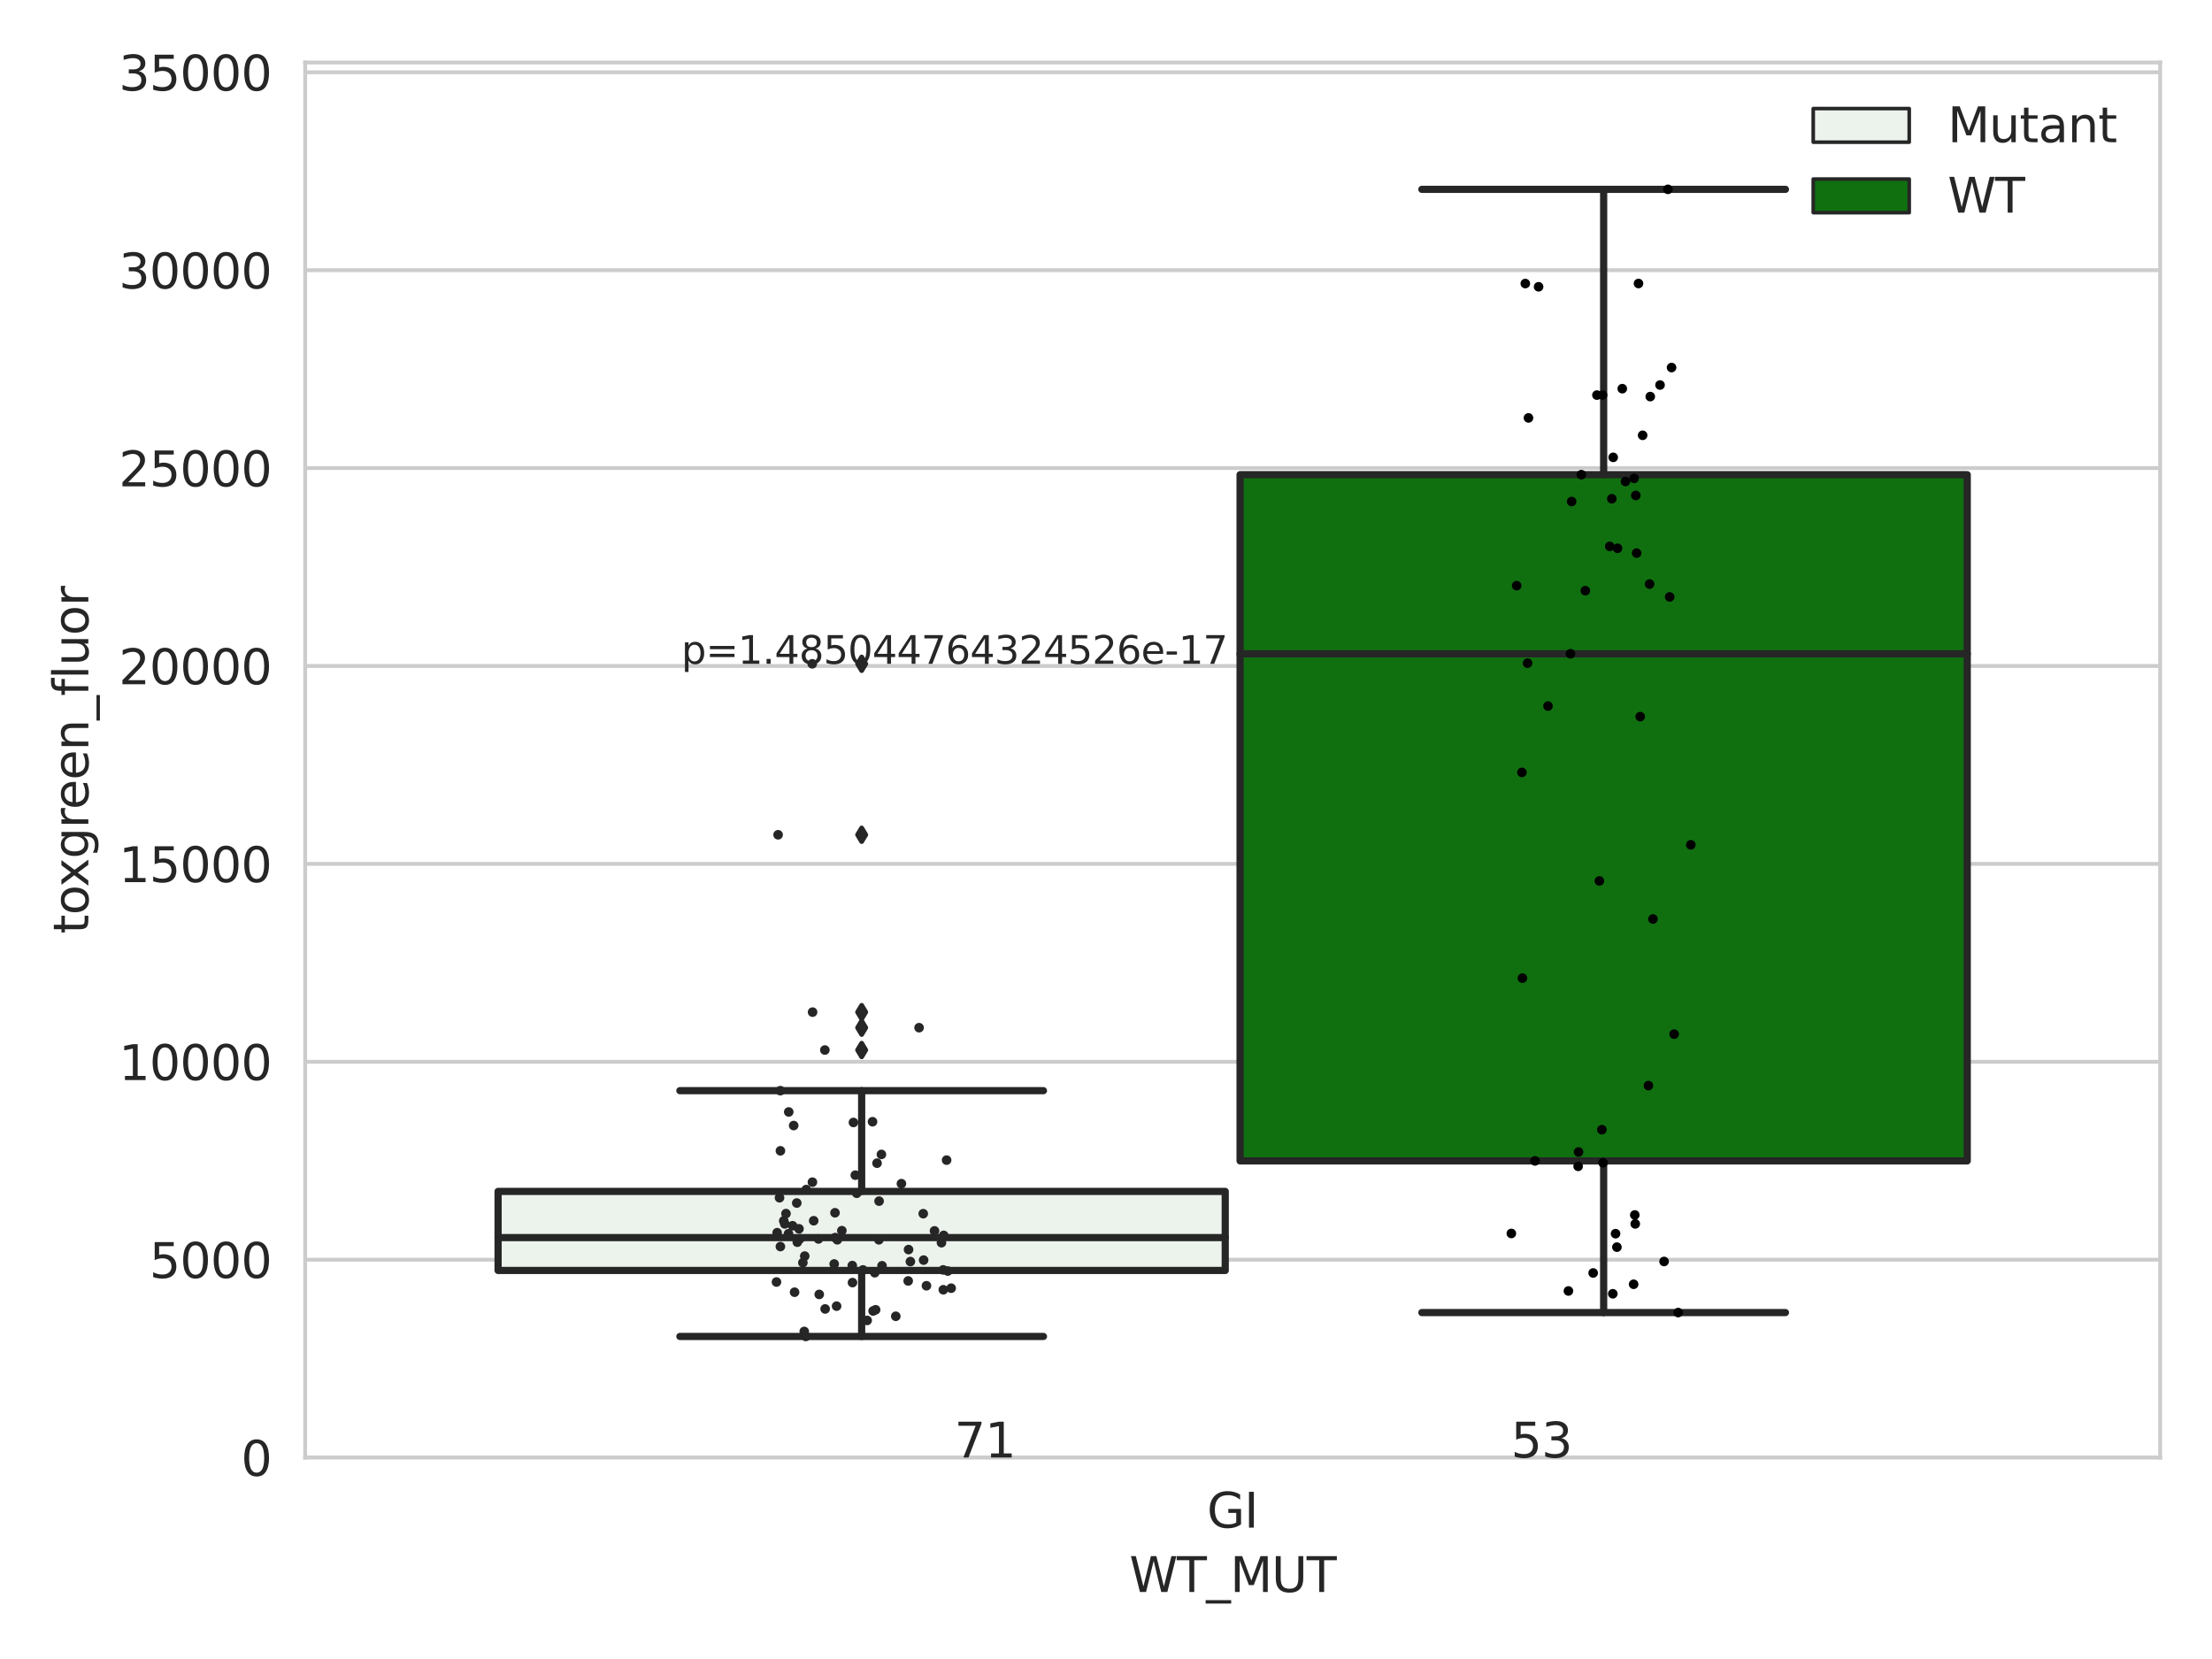 <?xml version="1.0" encoding="utf-8" standalone="no"?>
<!DOCTYPE svg PUBLIC "-//W3C//DTD SVG 1.1//EN"
  "http://www.w3.org/Graphics/SVG/1.1/DTD/svg11.dtd">
<svg xmlns:xlink="http://www.w3.org/1999/xlink" width="460.8pt" height="345.6pt" viewBox="0 0 460.8 345.6" xmlns="http://www.w3.org/2000/svg" version="1.1">
 <defs>
  <style type="text/css">*{stroke-linejoin: round; stroke-linecap: butt}</style>
 </defs>
 <g id="figure_1">
  <g id="patch_1">
   <path d="M 0 345.6 
L 460.8 345.6 
L 460.8 0 
L 0 0 
z
" style="fill: #ffffff"/>
  </g>
  <g id="axes_1">
   <g id="patch_2">
    <path d="M 63.571 303.64 
L 450 303.64 
L 450 13.022 
L 63.571 13.022 
z
" style="fill: #ffffff"/>
   </g>
   <g id="matplotlib.axis_1">
    <g id="xtick_1">
     <g id="text_1">
      <!-- GI -->
      <g style="fill: #262626" transform="translate(251.436 318.238)scale(0.1 -0.1)">
       <defs>
        <path id="DejaVuSans-47" d="M 3809 666 
L 3809 1919 
L 2778 1919 
L 2778 2438 
L 4434 2438 
L 4434 434 
Q 4069 175 3628 42 
Q 3188 -91 2688 -91 
Q 1594 -91 976 548 
Q 359 1188 359 2328 
Q 359 3472 976 4111 
Q 1594 4750 2688 4750 
Q 3144 4750 3555 4637 
Q 3966 4525 4313 4306 
L 4313 3634 
Q 3963 3931 3569 4081 
Q 3175 4231 2741 4231 
Q 1884 4231 1454 3753 
Q 1025 3275 1025 2328 
Q 1025 1384 1454 906 
Q 1884 428 2741 428 
Q 3075 428 3337 486 
Q 3600 544 3809 666 
z
" transform="scale(0.016)"/>
        <path id="DejaVuSans-49" d="M 628 4666 
L 1259 4666 
L 1259 0 
L 628 0 
L 628 4666 
z
" transform="scale(0.016)"/>
       </defs>
       <use xlink:href="#DejaVuSans-47"/>
       <use xlink:href="#DejaVuSans-49" x="77.49"/>
      </g>
     </g>
    </g>
    <g id="text_2">
     <!-- WT_MUT -->
     <g style="fill: #262626" transform="translate(235.261 331.638)scale(0.1 -0.1)">
      <defs>
       <path id="DejaVuSans-57" d="M 213 4666 
L 850 4666 
L 1831 722 
L 2809 4666 
L 3519 4666 
L 4500 722 
L 5478 4666 
L 6119 4666 
L 4947 0 
L 4153 0 
L 3169 4050 
L 2175 0 
L 1381 0 
L 213 4666 
z
" transform="scale(0.016)"/>
       <path id="DejaVuSans-54" d="M -19 4666 
L 3928 4666 
L 3928 4134 
L 2272 4134 
L 2272 0 
L 1638 0 
L 1638 4134 
L -19 4134 
L -19 4666 
z
" transform="scale(0.016)"/>
       <path id="DejaVuSans-5f" d="M 3263 -1063 
L 3263 -1509 
L -63 -1509 
L -63 -1063 
L 3263 -1063 
z
" transform="scale(0.016)"/>
       <path id="DejaVuSans-4d" d="M 628 4666 
L 1569 4666 
L 2759 1491 
L 3956 4666 
L 4897 4666 
L 4897 0 
L 4281 0 
L 4281 4097 
L 3078 897 
L 2444 897 
L 1241 4097 
L 1241 0 
L 628 0 
L 628 4666 
z
" transform="scale(0.016)"/>
       <path id="DejaVuSans-55" d="M 556 4666 
L 1191 4666 
L 1191 1831 
Q 1191 1081 1462 751 
Q 1734 422 2344 422 
Q 2950 422 3222 751 
Q 3494 1081 3494 1831 
L 3494 4666 
L 4128 4666 
L 4128 1753 
Q 4128 841 3676 375 
Q 3225 -91 2344 -91 
Q 1459 -91 1007 375 
Q 556 841 556 1753 
L 556 4666 
z
" transform="scale(0.016)"/>
      </defs>
      <use xlink:href="#DejaVuSans-57"/>
      <use xlink:href="#DejaVuSans-54" x="98.877"/>
      <use xlink:href="#DejaVuSans-5f" x="159.961"/>
      <use xlink:href="#DejaVuSans-4d" x="209.961"/>
      <use xlink:href="#DejaVuSans-55" x="296.24"/>
      <use xlink:href="#DejaVuSans-54" x="369.434"/>
     </g>
    </g>
   </g>
   <g id="matplotlib.axis_2">
    <g id="ytick_1">
     <g id="line2d_1">
      <path d="M 63.571 303.64 
L 450 303.64 
" clip-path="url(#p75c752be65)" style="fill: none; stroke: #cccccc; stroke-width: 0.8; stroke-linecap: round"/>
     </g>
     <g id="text_3">
      <!-- 0 -->
      <g style="fill: #262626" transform="translate(50.209 307.439)scale(0.1 -0.1)">
       <defs>
        <path id="DejaVuSans-30" d="M 2034 4250 
Q 1547 4250 1301 3770 
Q 1056 3291 1056 2328 
Q 1056 1369 1301 889 
Q 1547 409 2034 409 
Q 2525 409 2770 889 
Q 3016 1369 3016 2328 
Q 3016 3291 2770 3770 
Q 2525 4250 2034 4250 
z
M 2034 4750 
Q 2819 4750 3233 4129 
Q 3647 3509 3647 2328 
Q 3647 1150 3233 529 
Q 2819 -91 2034 -91 
Q 1250 -91 836 529 
Q 422 1150 422 2328 
Q 422 3509 836 4129 
Q 1250 4750 2034 4750 
z
" transform="scale(0.016)"/>
       </defs>
       <use xlink:href="#DejaVuSans-30"/>
      </g>
     </g>
    </g>
    <g id="ytick_2">
     <g id="line2d_2">
      <path d="M 63.571 262.414 
L 450 262.414 
" clip-path="url(#p75c752be65)" style="fill: none; stroke: #cccccc; stroke-width: 0.8; stroke-linecap: round"/>
     </g>
     <g id="text_4">
      <!-- 5000 -->
      <g style="fill: #262626" transform="translate(31.121 266.214)scale(0.1 -0.1)">
       <defs>
        <path id="DejaVuSans-35" d="M 691 4666 
L 3169 4666 
L 3169 4134 
L 1269 4134 
L 1269 2991 
Q 1406 3038 1543 3061 
Q 1681 3084 1819 3084 
Q 2600 3084 3056 2656 
Q 3513 2228 3513 1497 
Q 3513 744 3044 326 
Q 2575 -91 1722 -91 
Q 1428 -91 1123 -41 
Q 819 9 494 109 
L 494 744 
Q 775 591 1075 516 
Q 1375 441 1709 441 
Q 2250 441 2565 725 
Q 2881 1009 2881 1497 
Q 2881 1984 2565 2268 
Q 2250 2553 1709 2553 
Q 1456 2553 1204 2497 
Q 953 2441 691 2322 
L 691 4666 
z
" transform="scale(0.016)"/>
       </defs>
       <use xlink:href="#DejaVuSans-35"/>
       <use xlink:href="#DejaVuSans-30" x="63.623"/>
       <use xlink:href="#DejaVuSans-30" x="127.246"/>
       <use xlink:href="#DejaVuSans-30" x="190.869"/>
      </g>
     </g>
    </g>
    <g id="ytick_3">
     <g id="line2d_3">
      <path d="M 63.571 221.189 
L 450 221.189 
" clip-path="url(#p75c752be65)" style="fill: none; stroke: #cccccc; stroke-width: 0.8; stroke-linecap: round"/>
     </g>
     <g id="text_5">
      <!-- 10000 -->
      <g style="fill: #262626" transform="translate(24.759 224.988)scale(0.1 -0.1)">
       <defs>
        <path id="DejaVuSans-31" d="M 794 531 
L 1825 531 
L 1825 4091 
L 703 3866 
L 703 4441 
L 1819 4666 
L 2450 4666 
L 2450 531 
L 3481 531 
L 3481 0 
L 794 0 
L 794 531 
z
" transform="scale(0.016)"/>
       </defs>
       <use xlink:href="#DejaVuSans-31"/>
       <use xlink:href="#DejaVuSans-30" x="63.623"/>
       <use xlink:href="#DejaVuSans-30" x="127.246"/>
       <use xlink:href="#DejaVuSans-30" x="190.869"/>
       <use xlink:href="#DejaVuSans-30" x="254.492"/>
      </g>
     </g>
    </g>
    <g id="ytick_4">
     <g id="line2d_4">
      <path d="M 63.571 179.963 
L 450 179.963 
" clip-path="url(#p75c752be65)" style="fill: none; stroke: #cccccc; stroke-width: 0.8; stroke-linecap: round"/>
     </g>
     <g id="text_6">
      <!-- 15000 -->
      <g style="fill: #262626" transform="translate(24.759 183.762)scale(0.1 -0.1)">
       <use xlink:href="#DejaVuSans-31"/>
       <use xlink:href="#DejaVuSans-35" x="63.623"/>
       <use xlink:href="#DejaVuSans-30" x="127.246"/>
       <use xlink:href="#DejaVuSans-30" x="190.869"/>
       <use xlink:href="#DejaVuSans-30" x="254.492"/>
      </g>
     </g>
    </g>
    <g id="ytick_5">
     <g id="line2d_5">
      <path d="M 63.571 138.738 
L 450 138.738 
" clip-path="url(#p75c752be65)" style="fill: none; stroke: #cccccc; stroke-width: 0.8; stroke-linecap: round"/>
     </g>
     <g id="text_7">
      <!-- 20000 -->
      <g style="fill: #262626" transform="translate(24.759 142.537)scale(0.1 -0.1)">
       <defs>
        <path id="DejaVuSans-32" d="M 1228 531 
L 3431 531 
L 3431 0 
L 469 0 
L 469 531 
Q 828 903 1448 1529 
Q 2069 2156 2228 2338 
Q 2531 2678 2651 2914 
Q 2772 3150 2772 3378 
Q 2772 3750 2511 3984 
Q 2250 4219 1831 4219 
Q 1534 4219 1204 4116 
Q 875 4013 500 3803 
L 500 4441 
Q 881 4594 1212 4672 
Q 1544 4750 1819 4750 
Q 2544 4750 2975 4387 
Q 3406 4025 3406 3419 
Q 3406 3131 3298 2873 
Q 3191 2616 2906 2266 
Q 2828 2175 2409 1742 
Q 1991 1309 1228 531 
z
" transform="scale(0.016)"/>
       </defs>
       <use xlink:href="#DejaVuSans-32"/>
       <use xlink:href="#DejaVuSans-30" x="63.623"/>
       <use xlink:href="#DejaVuSans-30" x="127.246"/>
       <use xlink:href="#DejaVuSans-30" x="190.869"/>
       <use xlink:href="#DejaVuSans-30" x="254.492"/>
      </g>
     </g>
    </g>
    <g id="ytick_6">
     <g id="line2d_6">
      <path d="M 63.571 97.512 
L 450 97.512 
" clip-path="url(#p75c752be65)" style="fill: none; stroke: #cccccc; stroke-width: 0.8; stroke-linecap: round"/>
     </g>
     <g id="text_8">
      <!-- 25000 -->
      <g style="fill: #262626" transform="translate(24.759 101.311)scale(0.1 -0.1)">
       <use xlink:href="#DejaVuSans-32"/>
       <use xlink:href="#DejaVuSans-35" x="63.623"/>
       <use xlink:href="#DejaVuSans-30" x="127.246"/>
       <use xlink:href="#DejaVuSans-30" x="190.869"/>
       <use xlink:href="#DejaVuSans-30" x="254.492"/>
      </g>
     </g>
    </g>
    <g id="ytick_7">
     <g id="line2d_7">
      <path d="M 63.571 56.286 
L 450 56.286 
" clip-path="url(#p75c752be65)" style="fill: none; stroke: #cccccc; stroke-width: 0.8; stroke-linecap: round"/>
     </g>
     <g id="text_9">
      <!-- 30000 -->
      <g style="fill: #262626" transform="translate(24.759 60.085)scale(0.1 -0.1)">
       <defs>
        <path id="DejaVuSans-33" d="M 2597 2516 
Q 3050 2419 3304 2112 
Q 3559 1806 3559 1356 
Q 3559 666 3084 287 
Q 2609 -91 1734 -91 
Q 1441 -91 1130 -33 
Q 819 25 488 141 
L 488 750 
Q 750 597 1062 519 
Q 1375 441 1716 441 
Q 2309 441 2620 675 
Q 2931 909 2931 1356 
Q 2931 1769 2642 2001 
Q 2353 2234 1838 2234 
L 1294 2234 
L 1294 2753 
L 1863 2753 
Q 2328 2753 2575 2939 
Q 2822 3125 2822 3475 
Q 2822 3834 2567 4026 
Q 2313 4219 1838 4219 
Q 1578 4219 1281 4162 
Q 984 4106 628 3988 
L 628 4550 
Q 988 4650 1302 4700 
Q 1616 4750 1894 4750 
Q 2613 4750 3031 4423 
Q 3450 4097 3450 3541 
Q 3450 3153 3228 2886 
Q 3006 2619 2597 2516 
z
" transform="scale(0.016)"/>
       </defs>
       <use xlink:href="#DejaVuSans-33"/>
       <use xlink:href="#DejaVuSans-30" x="63.623"/>
       <use xlink:href="#DejaVuSans-30" x="127.246"/>
       <use xlink:href="#DejaVuSans-30" x="190.869"/>
       <use xlink:href="#DejaVuSans-30" x="254.492"/>
      </g>
     </g>
    </g>
    <g id="ytick_8">
     <g id="line2d_8">
      <path d="M 63.571 15.061 
L 450 15.061 
" clip-path="url(#p75c752be65)" style="fill: none; stroke: #cccccc; stroke-width: 0.8; stroke-linecap: round"/>
     </g>
     <g id="text_10">
      <!-- 35000 -->
      <g style="fill: #262626" transform="translate(24.759 18.86)scale(0.1 -0.1)">
       <use xlink:href="#DejaVuSans-33"/>
       <use xlink:href="#DejaVuSans-35" x="63.623"/>
       <use xlink:href="#DejaVuSans-30" x="127.246"/>
       <use xlink:href="#DejaVuSans-30" x="190.869"/>
       <use xlink:href="#DejaVuSans-30" x="254.492"/>
      </g>
     </g>
    </g>
    <g id="text_11">
     <!-- toxgreen_fluor -->
     <g style="fill: #262626" transform="translate(18.401 194.526)rotate(-90)scale(0.1 -0.1)">
      <defs>
       <path id="DejaVuSans-74" d="M 1172 4494 
L 1172 3500 
L 2356 3500 
L 2356 3053 
L 1172 3053 
L 1172 1153 
Q 1172 725 1289 603 
Q 1406 481 1766 481 
L 2356 481 
L 2356 0 
L 1766 0 
Q 1100 0 847 248 
Q 594 497 594 1153 
L 594 3053 
L 172 3053 
L 172 3500 
L 594 3500 
L 594 4494 
L 1172 4494 
z
" transform="scale(0.016)"/>
       <path id="DejaVuSans-6f" d="M 1959 3097 
Q 1497 3097 1228 2736 
Q 959 2375 959 1747 
Q 959 1119 1226 758 
Q 1494 397 1959 397 
Q 2419 397 2687 759 
Q 2956 1122 2956 1747 
Q 2956 2369 2687 2733 
Q 2419 3097 1959 3097 
z
M 1959 3584 
Q 2709 3584 3137 3096 
Q 3566 2609 3566 1747 
Q 3566 888 3137 398 
Q 2709 -91 1959 -91 
Q 1206 -91 779 398 
Q 353 888 353 1747 
Q 353 2609 779 3096 
Q 1206 3584 1959 3584 
z
" transform="scale(0.016)"/>
       <path id="DejaVuSans-78" d="M 3513 3500 
L 2247 1797 
L 3578 0 
L 2900 0 
L 1881 1375 
L 863 0 
L 184 0 
L 1544 1831 
L 300 3500 
L 978 3500 
L 1906 2253 
L 2834 3500 
L 3513 3500 
z
" transform="scale(0.016)"/>
       <path id="DejaVuSans-67" d="M 2906 1791 
Q 2906 2416 2648 2759 
Q 2391 3103 1925 3103 
Q 1463 3103 1205 2759 
Q 947 2416 947 1791 
Q 947 1169 1205 825 
Q 1463 481 1925 481 
Q 2391 481 2648 825 
Q 2906 1169 2906 1791 
z
M 3481 434 
Q 3481 -459 3084 -895 
Q 2688 -1331 1869 -1331 
Q 1566 -1331 1297 -1286 
Q 1028 -1241 775 -1147 
L 775 -588 
Q 1028 -725 1275 -790 
Q 1522 -856 1778 -856 
Q 2344 -856 2625 -561 
Q 2906 -266 2906 331 
L 2906 616 
Q 2728 306 2450 153 
Q 2172 0 1784 0 
Q 1141 0 747 490 
Q 353 981 353 1791 
Q 353 2603 747 3093 
Q 1141 3584 1784 3584 
Q 2172 3584 2450 3431 
Q 2728 3278 2906 2969 
L 2906 3500 
L 3481 3500 
L 3481 434 
z
" transform="scale(0.016)"/>
       <path id="DejaVuSans-72" d="M 2631 2963 
Q 2534 3019 2420 3045 
Q 2306 3072 2169 3072 
Q 1681 3072 1420 2755 
Q 1159 2438 1159 1844 
L 1159 0 
L 581 0 
L 581 3500 
L 1159 3500 
L 1159 2956 
Q 1341 3275 1631 3429 
Q 1922 3584 2338 3584 
Q 2397 3584 2469 3576 
Q 2541 3569 2628 3553 
L 2631 2963 
z
" transform="scale(0.016)"/>
       <path id="DejaVuSans-65" d="M 3597 1894 
L 3597 1613 
L 953 1613 
Q 991 1019 1311 708 
Q 1631 397 2203 397 
Q 2534 397 2845 478 
Q 3156 559 3463 722 
L 3463 178 
Q 3153 47 2828 -22 
Q 2503 -91 2169 -91 
Q 1331 -91 842 396 
Q 353 884 353 1716 
Q 353 2575 817 3079 
Q 1281 3584 2069 3584 
Q 2775 3584 3186 3129 
Q 3597 2675 3597 1894 
z
M 3022 2063 
Q 3016 2534 2758 2815 
Q 2500 3097 2075 3097 
Q 1594 3097 1305 2825 
Q 1016 2553 972 2059 
L 3022 2063 
z
" transform="scale(0.016)"/>
       <path id="DejaVuSans-6e" d="M 3513 2113 
L 3513 0 
L 2938 0 
L 2938 2094 
Q 2938 2591 2744 2837 
Q 2550 3084 2163 3084 
Q 1697 3084 1428 2787 
Q 1159 2491 1159 1978 
L 1159 0 
L 581 0 
L 581 3500 
L 1159 3500 
L 1159 2956 
Q 1366 3272 1645 3428 
Q 1925 3584 2291 3584 
Q 2894 3584 3203 3211 
Q 3513 2838 3513 2113 
z
" transform="scale(0.016)"/>
       <path id="DejaVuSans-66" d="M 2375 4863 
L 2375 4384 
L 1825 4384 
Q 1516 4384 1395 4259 
Q 1275 4134 1275 3809 
L 1275 3500 
L 2222 3500 
L 2222 3053 
L 1275 3053 
L 1275 0 
L 697 0 
L 697 3053 
L 147 3053 
L 147 3500 
L 697 3500 
L 697 3744 
Q 697 4328 969 4595 
Q 1241 4863 1831 4863 
L 2375 4863 
z
" transform="scale(0.016)"/>
       <path id="DejaVuSans-6c" d="M 603 4863 
L 1178 4863 
L 1178 0 
L 603 0 
L 603 4863 
z
" transform="scale(0.016)"/>
       <path id="DejaVuSans-75" d="M 544 1381 
L 544 3500 
L 1119 3500 
L 1119 1403 
Q 1119 906 1312 657 
Q 1506 409 1894 409 
Q 2359 409 2629 706 
Q 2900 1003 2900 1516 
L 2900 3500 
L 3475 3500 
L 3475 0 
L 2900 0 
L 2900 538 
Q 2691 219 2414 64 
Q 2138 -91 1772 -91 
Q 1169 -91 856 284 
Q 544 659 544 1381 
z
M 1991 3584 
L 1991 3584 
z
" transform="scale(0.016)"/>
      </defs>
      <use xlink:href="#DejaVuSans-74"/>
      <use xlink:href="#DejaVuSans-6f" x="39.209"/>
      <use xlink:href="#DejaVuSans-78" x="97.266"/>
      <use xlink:href="#DejaVuSans-67" x="156.445"/>
      <use xlink:href="#DejaVuSans-72" x="219.922"/>
      <use xlink:href="#DejaVuSans-65" x="258.785"/>
      <use xlink:href="#DejaVuSans-65" x="320.309"/>
      <use xlink:href="#DejaVuSans-6e" x="381.832"/>
      <use xlink:href="#DejaVuSans-5f" x="445.211"/>
      <use xlink:href="#DejaVuSans-66" x="495.211"/>
      <use xlink:href="#DejaVuSans-6c" x="530.416"/>
      <use xlink:href="#DejaVuSans-75" x="558.199"/>
      <use xlink:href="#DejaVuSans-6f" x="621.578"/>
      <use xlink:href="#DejaVuSans-72" x="682.76"/>
     </g>
    </g>
   </g>
   <g id="patch_3">
    <path d="M 103.76 264.664 
L 255.24 264.664 
L 255.24 248.193 
L 103.76 248.193 
L 103.76 264.664 
z
" clip-path="url(#p75c752be65)" style="fill: #ecf2ec; stroke: #262626; stroke-width: 1.5; stroke-linejoin: miter"/>
   </g>
   <g id="patch_4">
    <path d="M 258.331 241.838 
L 409.811 241.838 
L 409.811 98.884 
L 258.331 98.884 
L 258.331 241.838 
z
" clip-path="url(#p75c752be65)" style="fill: #107010; stroke: #262626; stroke-width: 1.5; stroke-linejoin: miter"/>
   </g>
   <g id="patch_5">
    <path d="M 256.786 303.64 
L 256.786 303.64 
L 256.786 303.64 
L 256.786 303.64 
z
" clip-path="url(#p75c752be65)" style="fill: #ecf2ec; stroke: #262626; stroke-width: 0.75; stroke-linejoin: miter"/>
   </g>
   <g id="patch_6">
    <path d="M 256.786 303.64 
L 256.786 303.64 
L 256.786 303.64 
L 256.786 303.64 
z
" clip-path="url(#p75c752be65)" style="fill: #107010; stroke: #262626; stroke-width: 0.75; stroke-linejoin: miter"/>
   </g>
   <g id="PathCollection_1"/>
   <g id="PathCollection_2"/>
   <g id="line2d_9">
    <path d="M 179.5 264.664 
L 179.5 278.405 
" clip-path="url(#p75c752be65)" style="fill: none; stroke: #262626; stroke-width: 1.5; stroke-linecap: round"/>
   </g>
   <g id="line2d_10">
    <path d="M 179.5 248.193 
L 179.5 227.207 
" clip-path="url(#p75c752be65)" style="fill: none; stroke: #262626; stroke-width: 1.5; stroke-linecap: round"/>
   </g>
   <g id="line2d_11">
    <path d="M 141.63 278.405 
L 217.37 278.405 
" clip-path="url(#p75c752be65)" style="fill: none; stroke: #262626; stroke-width: 1.5; stroke-linecap: round"/>
   </g>
   <g id="line2d_12">
    <path d="M 141.63 227.207 
L 217.37 227.207 
" clip-path="url(#p75c752be65)" style="fill: none; stroke: #262626; stroke-width: 1.5; stroke-linecap: round"/>
   </g>
   <g id="line2d_13">
    <defs>
     <path id="mcbb8fb0518" d="M -0 1.414 
L 0.849 0 
L 0 -1.414 
L -0.849 -0 
z
" style="stroke: #262626; stroke-linejoin: miter"/>
    </defs>
    <g clip-path="url(#p75c752be65)">
     <use xlink:href="#mcbb8fb0518" x="179.5" y="214.086" style="fill: #262626; stroke: #262626; stroke-linejoin: miter"/>
     <use xlink:href="#mcbb8fb0518" x="179.5" y="173.897" style="fill: #262626; stroke: #262626; stroke-linejoin: miter"/>
     <use xlink:href="#mcbb8fb0518" x="179.5" y="218.739" style="fill: #262626; stroke: #262626; stroke-linejoin: miter"/>
     <use xlink:href="#mcbb8fb0518" x="179.5" y="138.283" style="fill: #262626; stroke: #262626; stroke-linejoin: miter"/>
     <use xlink:href="#mcbb8fb0518" x="179.5" y="210.844" style="fill: #262626; stroke: #262626; stroke-linejoin: miter"/>
    </g>
   </g>
   <g id="line2d_14">
    <path d="M 334.071 241.838 
L 334.071 273.432 
" clip-path="url(#p75c752be65)" style="fill: none; stroke: #262626; stroke-width: 1.5; stroke-linecap: round"/>
   </g>
   <g id="line2d_15">
    <path d="M 334.071 98.884 
L 334.071 39.442 
" clip-path="url(#p75c752be65)" style="fill: none; stroke: #262626; stroke-width: 1.5; stroke-linecap: round"/>
   </g>
   <g id="line2d_16">
    <path d="M 296.201 273.432 
L 371.941 273.432 
" clip-path="url(#p75c752be65)" style="fill: none; stroke: #262626; stroke-width: 1.5; stroke-linecap: round"/>
   </g>
   <g id="line2d_17">
    <path d="M 296.201 39.442 
L 371.941 39.442 
" clip-path="url(#p75c752be65)" style="fill: none; stroke: #262626; stroke-width: 1.5; stroke-linecap: round"/>
   </g>
   <g id="line2d_18"/>
   <g id="line2d_19">
    <path d="M 103.76 257.817 
L 255.24 257.817 
" clip-path="url(#p75c752be65)" style="fill: none; stroke: #262626; stroke-width: 1.5; stroke-linecap: round"/>
   </g>
   <g id="line2d_20">
    <path d="M 258.331 136.194 
L 409.811 136.194 
" clip-path="url(#p75c752be65)" style="fill: none; stroke: #262626; stroke-width: 1.5; stroke-linecap: round"/>
   </g>
   <g id="patch_7">
    <path d="M 63.571 303.64 
L 63.571 13.022 
" style="fill: none; stroke: #cccccc; stroke-width: 0.8; stroke-linejoin: miter; stroke-linecap: square"/>
   </g>
   <g id="patch_8">
    <path d="M 450 303.64 
L 450 13.022 
" style="fill: none; stroke: #cccccc; stroke-width: 0.8; stroke-linejoin: miter; stroke-linecap: square"/>
   </g>
   <g id="patch_9">
    <path d="M 63.571 303.64 
L 450 303.64 
" style="fill: none; stroke: #cccccc; stroke-width: 0.8; stroke-linejoin: miter; stroke-linecap: square"/>
   </g>
   <g id="patch_10">
    <path d="M 63.571 13.022 
L 450 13.022 
" style="fill: none; stroke: #cccccc; stroke-width: 0.8; stroke-linejoin: miter; stroke-linecap: square"/>
   </g>
   <g id="PathCollection_3">
    <defs>
     <path id="C0_0_c385da24b1" d="M 0 1 
C 0.265 1 0.52 0.895 0.707 0.707 
C 0.895 0.52 1 0.265 1 -0 
C 1 -0.265 0.895 -0.52 0.707 -0.707 
C 0.52 -0.895 0.265 -1 0 -1 
C -0.265 -1 -0.52 -0.895 -0.707 -0.707 
C -0.895 -0.52 -1 -0.265 -1 0 
C -1 0.265 -0.895 0.52 -0.707 0.707 
C -0.52 0.895 -0.265 1 0 1 
z
"/>
    </defs>
    <g clip-path="url(#p75c752be65)">
     <use xlink:href="#C0_0_c385da24b1" x="196.126" y="258.875" style="fill: #262626"/>
    </g>
    <g clip-path="url(#p75c752be65)">
     <use xlink:href="#C0_0_c385da24b1" x="167.957" y="247.809" style="fill: #262626"/>
    </g>
    <g clip-path="url(#p75c752be65)">
     <use xlink:href="#C0_0_c385da24b1" x="169.244" y="246.266" style="fill: #262626"/>
    </g>
    <g clip-path="url(#p75c752be65)">
     <use xlink:href="#C0_0_c385da24b1" x="181.882" y="273.098" style="fill: #262626"/>
    </g>
    <g clip-path="url(#p75c752be65)">
     <use xlink:href="#C0_0_c385da24b1" x="196.486" y="264.541" style="fill: #262626"/>
    </g>
    <g clip-path="url(#p75c752be65)">
     <use xlink:href="#C0_0_c385da24b1" x="178.176" y="244.81" style="fill: #262626"/>
    </g>
    <g clip-path="url(#p75c752be65)">
     <use xlink:href="#C0_0_c385da24b1" x="162.575" y="239.735" style="fill: #262626"/>
    </g>
    <g clip-path="url(#p75c752be65)">
     <use xlink:href="#C0_0_c385da24b1" x="196.592" y="257.354" style="fill: #262626"/>
    </g>
    <g clip-path="url(#p75c752be65)">
     <use xlink:href="#C0_0_c385da24b1" x="183.614" y="240.487" style="fill: #262626"/>
    </g>
    <g clip-path="url(#p75c752be65)">
     <use xlink:href="#C0_0_c385da24b1" x="192.407" y="262.502" style="fill: #262626"/>
    </g>
    <g clip-path="url(#p75c752be65)">
     <use xlink:href="#C0_0_c385da24b1" x="162.559" y="227.207" style="fill: #262626"/>
    </g>
    <g clip-path="url(#p75c752be65)">
     <use xlink:href="#C0_0_c385da24b1" x="189.65" y="262.807" style="fill: #262626"/>
    </g>
    <g clip-path="url(#p75c752be65)">
     <use xlink:href="#C0_0_c385da24b1" x="180.643" y="275.068" style="fill: #262626"/>
    </g>
    <g clip-path="url(#p75c752be65)">
     <use xlink:href="#C0_0_c385da24b1" x="167.641" y="261.665" style="fill: #262626"/>
    </g>
    <g clip-path="url(#p75c752be65)">
     <use xlink:href="#C0_0_c385da24b1" x="192.33" y="252.833" style="fill: #262626"/>
    </g>
    <g clip-path="url(#p75c752be65)">
     <use xlink:href="#C0_0_c385da24b1" x="165.111" y="255.349" style="fill: #262626"/>
    </g>
    <g clip-path="url(#p75c752be65)">
     <use xlink:href="#C0_0_c385da24b1" x="177.547" y="263.641" style="fill: #262626"/>
    </g>
    <g clip-path="url(#p75c752be65)">
     <use xlink:href="#C0_0_c385da24b1" x="189.267" y="260.31" style="fill: #262626"/>
    </g>
    <g clip-path="url(#p75c752be65)">
     <use xlink:href="#C0_0_c385da24b1" x="189.192" y="266.843" style="fill: #262626"/>
    </g>
    <g clip-path="url(#p75c752be65)">
     <use xlink:href="#C0_0_c385da24b1" x="191.462" y="214.086" style="fill: #262626"/>
    </g>
    <g clip-path="url(#p75c752be65)">
     <use xlink:href="#C0_0_c385da24b1" x="163.487" y="254.959" style="fill: #262626"/>
    </g>
    <g clip-path="url(#p75c752be65)">
     <use xlink:href="#C0_0_c385da24b1" x="179.771" y="264.546" style="fill: #262626"/>
    </g>
    <g clip-path="url(#p75c752be65)">
     <use xlink:href="#C0_0_c385da24b1" x="187.782" y="246.58" style="fill: #262626"/>
    </g>
    <g clip-path="url(#p75c752be65)">
     <use xlink:href="#C0_0_c385da24b1" x="192.996" y="267.845" style="fill: #262626"/>
    </g>
    <g clip-path="url(#p75c752be65)">
     <use xlink:href="#C0_0_c385da24b1" x="194.675" y="256.415" style="fill: #262626"/>
    </g>
    <g clip-path="url(#p75c752be65)">
     <use xlink:href="#C0_0_c385da24b1" x="165.338" y="234.471" style="fill: #262626"/>
    </g>
    <g clip-path="url(#p75c752be65)">
     <use xlink:href="#C0_0_c385da24b1" x="182.411" y="272.851" style="fill: #262626"/>
    </g>
    <g clip-path="url(#p75c752be65)">
     <use xlink:href="#C0_0_c385da24b1" x="175.373" y="256.371" style="fill: #262626"/>
    </g>
    <g clip-path="url(#p75c752be65)">
     <use xlink:href="#C0_0_c385da24b1" x="197.195" y="241.673" style="fill: #262626"/>
    </g>
    <g clip-path="url(#p75c752be65)">
     <use xlink:href="#C0_0_c385da24b1" x="162.39" y="249.515" style="fill: #262626"/>
    </g>
    <g clip-path="url(#p75c752be65)">
     <use xlink:href="#C0_0_c385da24b1" x="165.525" y="269.191" style="fill: #262626"/>
    </g>
    <g clip-path="url(#p75c752be65)">
     <use xlink:href="#C0_0_c385da24b1" x="169.509" y="254.301" style="fill: #262626"/>
    </g>
    <g clip-path="url(#p75c752be65)">
     <use xlink:href="#C0_0_c385da24b1" x="198.148" y="268.354" style="fill: #262626"/>
    </g>
    <g clip-path="url(#p75c752be65)">
     <use xlink:href="#C0_0_c385da24b1" x="164.309" y="231.641" style="fill: #262626"/>
    </g>
    <g clip-path="url(#p75c752be65)">
     <use xlink:href="#C0_0_c385da24b1" x="183.087" y="258.271" style="fill: #262626"/>
    </g>
    <g clip-path="url(#p75c752be65)">
     <use xlink:href="#C0_0_c385da24b1" x="196.512" y="268.678" style="fill: #262626"/>
    </g>
    <g clip-path="url(#p75c752be65)">
     <use xlink:href="#C0_0_c385da24b1" x="173.945" y="252.643" style="fill: #262626"/>
    </g>
    <g clip-path="url(#p75c752be65)">
     <use xlink:href="#C0_0_c385da24b1" x="171.893" y="272.676" style="fill: #262626"/>
    </g>
    <g clip-path="url(#p75c752be65)">
     <use xlink:href="#C0_0_c385da24b1" x="174.428" y="258.269" style="fill: #262626"/>
    </g>
    <g clip-path="url(#p75c752be65)">
     <use xlink:href="#C0_0_c385da24b1" x="166.094" y="258.771" style="fill: #262626"/>
    </g>
    <g clip-path="url(#p75c752be65)">
     <use xlink:href="#C0_0_c385da24b1" x="162.091" y="173.897" style="fill: #262626"/>
    </g>
    <g clip-path="url(#p75c752be65)">
     <use xlink:href="#C0_0_c385da24b1" x="197.442" y="264.782" style="fill: #262626"/>
    </g>
    <g clip-path="url(#p75c752be65)">
     <use xlink:href="#C0_0_c385da24b1" x="171.834" y="218.739" style="fill: #262626"/>
    </g>
    <g clip-path="url(#p75c752be65)">
     <use xlink:href="#C0_0_c385da24b1" x="186.609" y="274.203" style="fill: #262626"/>
    </g>
    <g clip-path="url(#p75c752be65)">
     <use xlink:href="#C0_0_c385da24b1" x="161.755" y="267.067" style="fill: #262626"/>
    </g>
    <g clip-path="url(#p75c752be65)">
     <use xlink:href="#C0_0_c385da24b1" x="183.744" y="263.679" style="fill: #262626"/>
    </g>
    <g clip-path="url(#p75c752be65)">
     <use xlink:href="#C0_0_c385da24b1" x="182.231" y="265.13" style="fill: #262626"/>
    </g>
    <g clip-path="url(#p75c752be65)">
     <use xlink:href="#C0_0_c385da24b1" x="163.735" y="252.816" style="fill: #262626"/>
    </g>
    <g clip-path="url(#p75c752be65)">
     <use xlink:href="#C0_0_c385da24b1" x="182.704" y="242.309" style="fill: #262626"/>
    </g>
    <g clip-path="url(#p75c752be65)">
     <use xlink:href="#C0_0_c385da24b1" x="169.21" y="138.283" style="fill: #262626"/>
    </g>
    <g clip-path="url(#p75c752be65)">
     <use xlink:href="#C0_0_c385da24b1" x="177.593" y="267.188" style="fill: #262626"/>
    </g>
    <g clip-path="url(#p75c752be65)">
     <use xlink:href="#C0_0_c385da24b1" x="174.277" y="272.092" style="fill: #262626"/>
    </g>
    <g clip-path="url(#p75c752be65)">
     <use xlink:href="#C0_0_c385da24b1" x="181.764" y="233.675" style="fill: #262626"/>
    </g>
    <g clip-path="url(#p75c752be65)">
     <use xlink:href="#C0_0_c385da24b1" x="170.499" y="258.093" style="fill: #262626"/>
    </g>
    <g clip-path="url(#p75c752be65)">
     <use xlink:href="#C0_0_c385da24b1" x="173.984" y="257.817" style="fill: #262626"/>
    </g>
    <g clip-path="url(#p75c752be65)">
     <use xlink:href="#C0_0_c385da24b1" x="167.253" y="263.044" style="fill: #262626"/>
    </g>
    <g clip-path="url(#p75c752be65)">
     <use xlink:href="#C0_0_c385da24b1" x="166.444" y="255.979" style="fill: #262626"/>
    </g>
    <g clip-path="url(#p75c752be65)">
     <use xlink:href="#C0_0_c385da24b1" x="170.662" y="269.65" style="fill: #262626"/>
    </g>
    <g clip-path="url(#p75c752be65)">
     <use xlink:href="#C0_0_c385da24b1" x="166.631" y="258.064" style="fill: #262626"/>
    </g>
    <g clip-path="url(#p75c752be65)">
     <use xlink:href="#C0_0_c385da24b1" x="178.472" y="248.577" style="fill: #262626"/>
    </g>
    <g clip-path="url(#p75c752be65)">
     <use xlink:href="#C0_0_c385da24b1" x="167.54" y="277.363" style="fill: #262626"/>
    </g>
    <g clip-path="url(#p75c752be65)">
     <use xlink:href="#C0_0_c385da24b1" x="169.277" y="210.844" style="fill: #262626"/>
    </g>
    <g clip-path="url(#p75c752be65)">
     <use xlink:href="#C0_0_c385da24b1" x="165.981" y="250.614" style="fill: #262626"/>
    </g>
    <g clip-path="url(#p75c752be65)">
     <use xlink:href="#C0_0_c385da24b1" x="162.569" y="259.682" style="fill: #262626"/>
    </g>
    <g clip-path="url(#p75c752be65)">
     <use xlink:href="#C0_0_c385da24b1" x="163.268" y="254.319" style="fill: #262626"/>
    </g>
    <g clip-path="url(#p75c752be65)">
     <use xlink:href="#C0_0_c385da24b1" x="173.776" y="263.309" style="fill: #262626"/>
    </g>
    <g clip-path="url(#p75c752be65)">
     <use xlink:href="#C0_0_c385da24b1" x="161.895" y="256.793" style="fill: #262626"/>
    </g>
    <g clip-path="url(#p75c752be65)">
     <use xlink:href="#C0_0_c385da24b1" x="164.256" y="257.01" style="fill: #262626"/>
    </g>
    <g clip-path="url(#p75c752be65)">
     <use xlink:href="#C0_0_c385da24b1" x="183.13" y="250.219" style="fill: #262626"/>
    </g>
    <g clip-path="url(#p75c752be65)">
     <use xlink:href="#C0_0_c385da24b1" x="167.864" y="278.405" style="fill: #262626"/>
    </g>
    <g clip-path="url(#p75c752be65)">
     <use xlink:href="#C0_0_c385da24b1" x="177.79" y="233.83" style="fill: #262626"/>
    </g>
   </g>
   <g id="PathCollection_4">
    <defs>
     <path id="C1_0_a70c5cd5e7" d="M 0 1 
C 0.265 1 0.52 0.895 0.707 0.707 
C 0.895 0.52 1 0.265 1 -0 
C 1 -0.265 0.895 -0.52 0.707 -0.707 
C 0.52 -0.895 0.265 -1 0 -1 
C -0.265 -1 -0.52 -0.895 -0.707 -0.707 
C -0.895 -0.52 -1 -0.265 -1 0 
C -1 0.265 -0.895 0.52 -0.707 0.707 
C -0.52 0.895 -0.265 1 0 1 
z
"/>
    </defs>
    <g clip-path="url(#p75c752be65)">
     <use xlink:href="#C1_0_a70c5cd5e7" x="340.761" y="103.214"/>
    </g>
    <g clip-path="url(#p75c752be65)">
     <use xlink:href="#C1_0_a70c5cd5e7" x="341.33" y="59.06"/>
    </g>
    <g clip-path="url(#p75c752be65)">
     <use xlink:href="#C1_0_a70c5cd5e7" x="342.191" y="90.681"/>
    </g>
    <g clip-path="url(#p75c752be65)">
     <use xlink:href="#C1_0_a70c5cd5e7" x="345.818" y="80.209"/>
    </g>
    <g clip-path="url(#p75c752be65)">
     <use xlink:href="#C1_0_a70c5cd5e7" x="328.84" y="239.983"/>
    </g>
    <g clip-path="url(#p75c752be65)">
     <use xlink:href="#C1_0_a70c5cd5e7" x="336.551" y="256.999"/>
    </g>
    <g clip-path="url(#p75c752be65)">
     <use xlink:href="#C1_0_a70c5cd5e7" x="337.952" y="80.967"/>
    </g>
    <g clip-path="url(#p75c752be65)">
     <use xlink:href="#C1_0_a70c5cd5e7" x="319.769" y="241.838"/>
    </g>
    <g clip-path="url(#p75c752be65)">
     <use xlink:href="#C1_0_a70c5cd5e7" x="332.669" y="82.305"/>
    </g>
    <g clip-path="url(#p75c752be65)">
     <use xlink:href="#C1_0_a70c5cd5e7" x="322.475" y="147.086"/>
    </g>
    <g clip-path="url(#p75c752be65)">
     <use xlink:href="#C1_0_a70c5cd5e7" x="347.454" y="39.442"/>
    </g>
    <g clip-path="url(#p75c752be65)">
     <use xlink:href="#C1_0_a70c5cd5e7" x="340.422" y="99.654"/>
    </g>
    <g clip-path="url(#p75c752be65)">
     <use xlink:href="#C1_0_a70c5cd5e7" x="340.942" y="115.22"/>
    </g>
    <g clip-path="url(#p75c752be65)">
     <use xlink:href="#C1_0_a70c5cd5e7" x="343.777" y="82.617"/>
    </g>
    <g clip-path="url(#p75c752be65)">
     <use xlink:href="#C1_0_a70c5cd5e7" x="320.517" y="59.741"/>
    </g>
    <g clip-path="url(#p75c752be65)">
     <use xlink:href="#C1_0_a70c5cd5e7" x="336.057" y="95.275"/>
    </g>
    <g clip-path="url(#p75c752be65)">
     <use xlink:href="#C1_0_a70c5cd5e7" x="333.845" y="82.297"/>
    </g>
    <g clip-path="url(#p75c752be65)">
     <use xlink:href="#C1_0_a70c5cd5e7" x="329.429" y="98.884"/>
    </g>
    <g clip-path="url(#p75c752be65)">
     <use xlink:href="#C1_0_a70c5cd5e7" x="348.218" y="76.568"/>
    </g>
    <g clip-path="url(#p75c752be65)">
     <use xlink:href="#C1_0_a70c5cd5e7" x="314.841" y="256.952"/>
    </g>
    <g clip-path="url(#p75c752be65)">
     <use xlink:href="#C1_0_a70c5cd5e7" x="338.621" y="100.302"/>
    </g>
    <g clip-path="url(#p75c752be65)">
     <use xlink:href="#C1_0_a70c5cd5e7" x="327.4" y="104.477"/>
    </g>
    <g clip-path="url(#p75c752be65)">
     <use xlink:href="#C1_0_a70c5cd5e7" x="315.955" y="122.008"/>
    </g>
    <g clip-path="url(#p75c752be65)">
     <use xlink:href="#C1_0_a70c5cd5e7" x="352.226" y="175.988"/>
    </g>
    <g clip-path="url(#p75c752be65)">
     <use xlink:href="#C1_0_a70c5cd5e7" x="333.7" y="235.334"/>
    </g>
    <g clip-path="url(#p75c752be65)">
     <use xlink:href="#C1_0_a70c5cd5e7" x="340.555" y="253.101"/>
    </g>
    <g clip-path="url(#p75c752be65)">
     <use xlink:href="#C1_0_a70c5cd5e7" x="317.044" y="160.905"/>
    </g>
    <g clip-path="url(#p75c752be65)">
     <use xlink:href="#C1_0_a70c5cd5e7" x="343.395" y="226.147"/>
    </g>
    <g clip-path="url(#p75c752be65)">
     <use xlink:href="#C1_0_a70c5cd5e7" x="335.344" y="113.822"/>
    </g>
    <g clip-path="url(#p75c752be65)">
     <use xlink:href="#C1_0_a70c5cd5e7" x="326.729" y="268.934"/>
    </g>
    <g clip-path="url(#p75c752be65)">
     <use xlink:href="#C1_0_a70c5cd5e7" x="318.408" y="87.059"/>
    </g>
    <g clip-path="url(#p75c752be65)">
     <use xlink:href="#C1_0_a70c5cd5e7" x="331.886" y="265.182"/>
    </g>
    <g clip-path="url(#p75c752be65)">
     <use xlink:href="#C1_0_a70c5cd5e7" x="328.755" y="242.966"/>
    </g>
    <g clip-path="url(#p75c752be65)">
     <use xlink:href="#C1_0_a70c5cd5e7" x="317.152" y="203.765"/>
    </g>
    <g clip-path="url(#p75c752be65)">
     <use xlink:href="#C1_0_a70c5cd5e7" x="317.751" y="59.069"/>
    </g>
    <g clip-path="url(#p75c752be65)">
     <use xlink:href="#C1_0_a70c5cd5e7" x="346.658" y="262.792"/>
    </g>
    <g clip-path="url(#p75c752be65)">
     <use xlink:href="#C1_0_a70c5cd5e7" x="349.597" y="273.432"/>
    </g>
    <g clip-path="url(#p75c752be65)">
     <use xlink:href="#C1_0_a70c5cd5e7" x="318.215" y="138.147"/>
    </g>
    <g clip-path="url(#p75c752be65)">
     <use xlink:href="#C1_0_a70c5cd5e7" x="344.344" y="191.445"/>
    </g>
    <g clip-path="url(#p75c752be65)">
     <use xlink:href="#C1_0_a70c5cd5e7" x="327.162" y="136.194"/>
    </g>
    <g clip-path="url(#p75c752be65)">
     <use xlink:href="#C1_0_a70c5cd5e7" x="348.749" y="215.427"/>
    </g>
    <g clip-path="url(#p75c752be65)">
     <use xlink:href="#C1_0_a70c5cd5e7" x="335.975" y="269.518"/>
    </g>
    <g clip-path="url(#p75c752be65)">
     <use xlink:href="#C1_0_a70c5cd5e7" x="336.83" y="259.802"/>
    </g>
    <g clip-path="url(#p75c752be65)">
     <use xlink:href="#C1_0_a70c5cd5e7" x="333.945" y="242.222"/>
    </g>
    <g clip-path="url(#p75c752be65)">
     <use xlink:href="#C1_0_a70c5cd5e7" x="336.962" y="114.218"/>
    </g>
    <g clip-path="url(#p75c752be65)">
     <use xlink:href="#C1_0_a70c5cd5e7" x="333.179" y="183.517"/>
    </g>
    <g clip-path="url(#p75c752be65)">
     <use xlink:href="#C1_0_a70c5cd5e7" x="340.651" y="254.96"/>
    </g>
    <g clip-path="url(#p75c752be65)">
     <use xlink:href="#C1_0_a70c5cd5e7" x="343.636" y="121.671"/>
    </g>
    <g clip-path="url(#p75c752be65)">
     <use xlink:href="#C1_0_a70c5cd5e7" x="330.256" y="123.047"/>
    </g>
    <g clip-path="url(#p75c752be65)">
     <use xlink:href="#C1_0_a70c5cd5e7" x="347.827" y="124.348"/>
    </g>
    <g clip-path="url(#p75c752be65)">
     <use xlink:href="#C1_0_a70c5cd5e7" x="335.767" y="103.899"/>
    </g>
    <g clip-path="url(#p75c752be65)">
     <use xlink:href="#C1_0_a70c5cd5e7" x="340.313" y="267.537"/>
    </g>
    <g clip-path="url(#p75c752be65)">
     <use xlink:href="#C1_0_a70c5cd5e7" x="341.683" y="149.289"/>
    </g>
   </g>
   <g id="text_12">
    <!-- 71 -->
    <g style="fill: #262626" transform="translate(198.821 303.626)scale(0.1 -0.1)">
     <defs>
      <path id="DejaVuSans-37" d="M 525 4666 
L 3525 4666 
L 3525 4397 
L 1831 0 
L 1172 0 
L 2766 4134 
L 525 4134 
L 525 4666 
z
" transform="scale(0.016)"/>
     </defs>
     <use xlink:href="#DejaVuSans-37"/>
     <use xlink:href="#DejaVuSans-31" x="63.623"/>
    </g>
   </g>
   <g id="text_13">
    <!-- p=1.485044764324526e-17 -->
    <g style="fill: #262626" transform="translate(141.944 138.283)scale(0.08 -0.08)">
     <defs>
      <path id="DejaVuSans-70" d="M 1159 525 
L 1159 -1331 
L 581 -1331 
L 581 3500 
L 1159 3500 
L 1159 2969 
Q 1341 3281 1617 3432 
Q 1894 3584 2278 3584 
Q 2916 3584 3314 3078 
Q 3713 2572 3713 1747 
Q 3713 922 3314 415 
Q 2916 -91 2278 -91 
Q 1894 -91 1617 61 
Q 1341 213 1159 525 
z
M 3116 1747 
Q 3116 2381 2855 2742 
Q 2594 3103 2138 3103 
Q 1681 3103 1420 2742 
Q 1159 2381 1159 1747 
Q 1159 1113 1420 752 
Q 1681 391 2138 391 
Q 2594 391 2855 752 
Q 3116 1113 3116 1747 
z
" transform="scale(0.016)"/>
      <path id="DejaVuSans-3d" d="M 678 2906 
L 4684 2906 
L 4684 2381 
L 678 2381 
L 678 2906 
z
M 678 1631 
L 4684 1631 
L 4684 1100 
L 678 1100 
L 678 1631 
z
" transform="scale(0.016)"/>
      <path id="DejaVuSans-2e" d="M 684 794 
L 1344 794 
L 1344 0 
L 684 0 
L 684 794 
z
" transform="scale(0.016)"/>
      <path id="DejaVuSans-34" d="M 2419 4116 
L 825 1625 
L 2419 1625 
L 2419 4116 
z
M 2253 4666 
L 3047 4666 
L 3047 1625 
L 3713 1625 
L 3713 1100 
L 3047 1100 
L 3047 0 
L 2419 0 
L 2419 1100 
L 313 1100 
L 313 1709 
L 2253 4666 
z
" transform="scale(0.016)"/>
      <path id="DejaVuSans-38" d="M 2034 2216 
Q 1584 2216 1326 1975 
Q 1069 1734 1069 1313 
Q 1069 891 1326 650 
Q 1584 409 2034 409 
Q 2484 409 2743 651 
Q 3003 894 3003 1313 
Q 3003 1734 2745 1975 
Q 2488 2216 2034 2216 
z
M 1403 2484 
Q 997 2584 770 2862 
Q 544 3141 544 3541 
Q 544 4100 942 4425 
Q 1341 4750 2034 4750 
Q 2731 4750 3128 4425 
Q 3525 4100 3525 3541 
Q 3525 3141 3298 2862 
Q 3072 2584 2669 2484 
Q 3125 2378 3379 2068 
Q 3634 1759 3634 1313 
Q 3634 634 3220 271 
Q 2806 -91 2034 -91 
Q 1263 -91 848 271 
Q 434 634 434 1313 
Q 434 1759 690 2068 
Q 947 2378 1403 2484 
z
M 1172 3481 
Q 1172 3119 1398 2916 
Q 1625 2713 2034 2713 
Q 2441 2713 2670 2916 
Q 2900 3119 2900 3481 
Q 2900 3844 2670 4047 
Q 2441 4250 2034 4250 
Q 1625 4250 1398 4047 
Q 1172 3844 1172 3481 
z
" transform="scale(0.016)"/>
      <path id="DejaVuSans-36" d="M 2113 2584 
Q 1688 2584 1439 2293 
Q 1191 2003 1191 1497 
Q 1191 994 1439 701 
Q 1688 409 2113 409 
Q 2538 409 2786 701 
Q 3034 994 3034 1497 
Q 3034 2003 2786 2293 
Q 2538 2584 2113 2584 
z
M 3366 4563 
L 3366 3988 
Q 3128 4100 2886 4159 
Q 2644 4219 2406 4219 
Q 1781 4219 1451 3797 
Q 1122 3375 1075 2522 
Q 1259 2794 1537 2939 
Q 1816 3084 2150 3084 
Q 2853 3084 3261 2657 
Q 3669 2231 3669 1497 
Q 3669 778 3244 343 
Q 2819 -91 2113 -91 
Q 1303 -91 875 529 
Q 447 1150 447 2328 
Q 447 3434 972 4092 
Q 1497 4750 2381 4750 
Q 2619 4750 2861 4703 
Q 3103 4656 3366 4563 
z
" transform="scale(0.016)"/>
      <path id="DejaVuSans-2d" d="M 313 2009 
L 1997 2009 
L 1997 1497 
L 313 1497 
L 313 2009 
z
" transform="scale(0.016)"/>
     </defs>
     <use xlink:href="#DejaVuSans-70"/>
     <use xlink:href="#DejaVuSans-3d" x="63.477"/>
     <use xlink:href="#DejaVuSans-31" x="147.266"/>
     <use xlink:href="#DejaVuSans-2e" x="210.889"/>
     <use xlink:href="#DejaVuSans-34" x="242.676"/>
     <use xlink:href="#DejaVuSans-38" x="306.299"/>
     <use xlink:href="#DejaVuSans-35" x="369.922"/>
     <use xlink:href="#DejaVuSans-30" x="433.545"/>
     <use xlink:href="#DejaVuSans-34" x="497.168"/>
     <use xlink:href="#DejaVuSans-34" x="560.791"/>
     <use xlink:href="#DejaVuSans-37" x="624.414"/>
     <use xlink:href="#DejaVuSans-36" x="688.037"/>
     <use xlink:href="#DejaVuSans-34" x="751.66"/>
     <use xlink:href="#DejaVuSans-33" x="815.283"/>
     <use xlink:href="#DejaVuSans-32" x="878.906"/>
     <use xlink:href="#DejaVuSans-34" x="942.529"/>
     <use xlink:href="#DejaVuSans-35" x="1006.152"/>
     <use xlink:href="#DejaVuSans-32" x="1069.775"/>
     <use xlink:href="#DejaVuSans-36" x="1133.398"/>
     <use xlink:href="#DejaVuSans-65" x="1197.021"/>
     <use xlink:href="#DejaVuSans-2d" x="1258.545"/>
     <use xlink:href="#DejaVuSans-31" x="1294.629"/>
     <use xlink:href="#DejaVuSans-37" x="1358.252"/>
    </g>
   </g>
   <g id="text_14">
    <!-- 53 -->
    <g style="fill: #262626" transform="translate(314.75 303.626)scale(0.1 -0.1)">
     <use xlink:href="#DejaVuSans-35"/>
     <use xlink:href="#DejaVuSans-33" x="63.623"/>
    </g>
   </g>
   <g id="legend_1">
    <g id="patch_11">
     <path d="M 377.728 29.621 
L 397.728 29.621 
L 397.728 22.621 
L 377.728 22.621 
z
" style="fill: #ecf2ec; stroke: #262626; stroke-width: 0.75; stroke-linejoin: miter"/>
    </g>
    <g id="text_15">
     <!-- Mutant -->
     <g style="fill: #262626" transform="translate(405.728 29.621)scale(0.1 -0.1)">
      <defs>
       <path id="DejaVuSans-61" d="M 2194 1759 
Q 1497 1759 1228 1600 
Q 959 1441 959 1056 
Q 959 750 1161 570 
Q 1363 391 1709 391 
Q 2188 391 2477 730 
Q 2766 1069 2766 1631 
L 2766 1759 
L 2194 1759 
z
M 3341 1997 
L 3341 0 
L 2766 0 
L 2766 531 
Q 2569 213 2275 61 
Q 1981 -91 1556 -91 
Q 1019 -91 701 211 
Q 384 513 384 1019 
Q 384 1609 779 1909 
Q 1175 2209 1959 2209 
L 2766 2209 
L 2766 2266 
Q 2766 2663 2505 2880 
Q 2244 3097 1772 3097 
Q 1472 3097 1187 3025 
Q 903 2953 641 2809 
L 641 3341 
Q 956 3463 1253 3523 
Q 1550 3584 1831 3584 
Q 2591 3584 2966 3190 
Q 3341 2797 3341 1997 
z
" transform="scale(0.016)"/>
      </defs>
      <use xlink:href="#DejaVuSans-4d"/>
      <use xlink:href="#DejaVuSans-75" x="86.279"/>
      <use xlink:href="#DejaVuSans-74" x="149.658"/>
      <use xlink:href="#DejaVuSans-61" x="188.867"/>
      <use xlink:href="#DejaVuSans-6e" x="250.146"/>
      <use xlink:href="#DejaVuSans-74" x="313.525"/>
     </g>
    </g>
    <g id="patch_12">
     <path d="M 377.728 44.299 
L 397.728 44.299 
L 397.728 37.299 
L 377.728 37.299 
z
" style="fill: #107010; stroke: #262626; stroke-width: 0.75; stroke-linejoin: miter"/>
    </g>
    <g id="text_16">
     <!-- WT -->
     <g style="fill: #262626" transform="translate(405.728 44.299)scale(0.1 -0.1)">
      <use xlink:href="#DejaVuSans-57"/>
      <use xlink:href="#DejaVuSans-54" x="98.877"/>
     </g>
    </g>
   </g>
  </g>
 </g>
 <defs>
  <clipPath id="p75c752be65">
   <rect x="63.571" y="13.022" width="386.429" height="290.618"/>
  </clipPath>
 </defs>
</svg>
